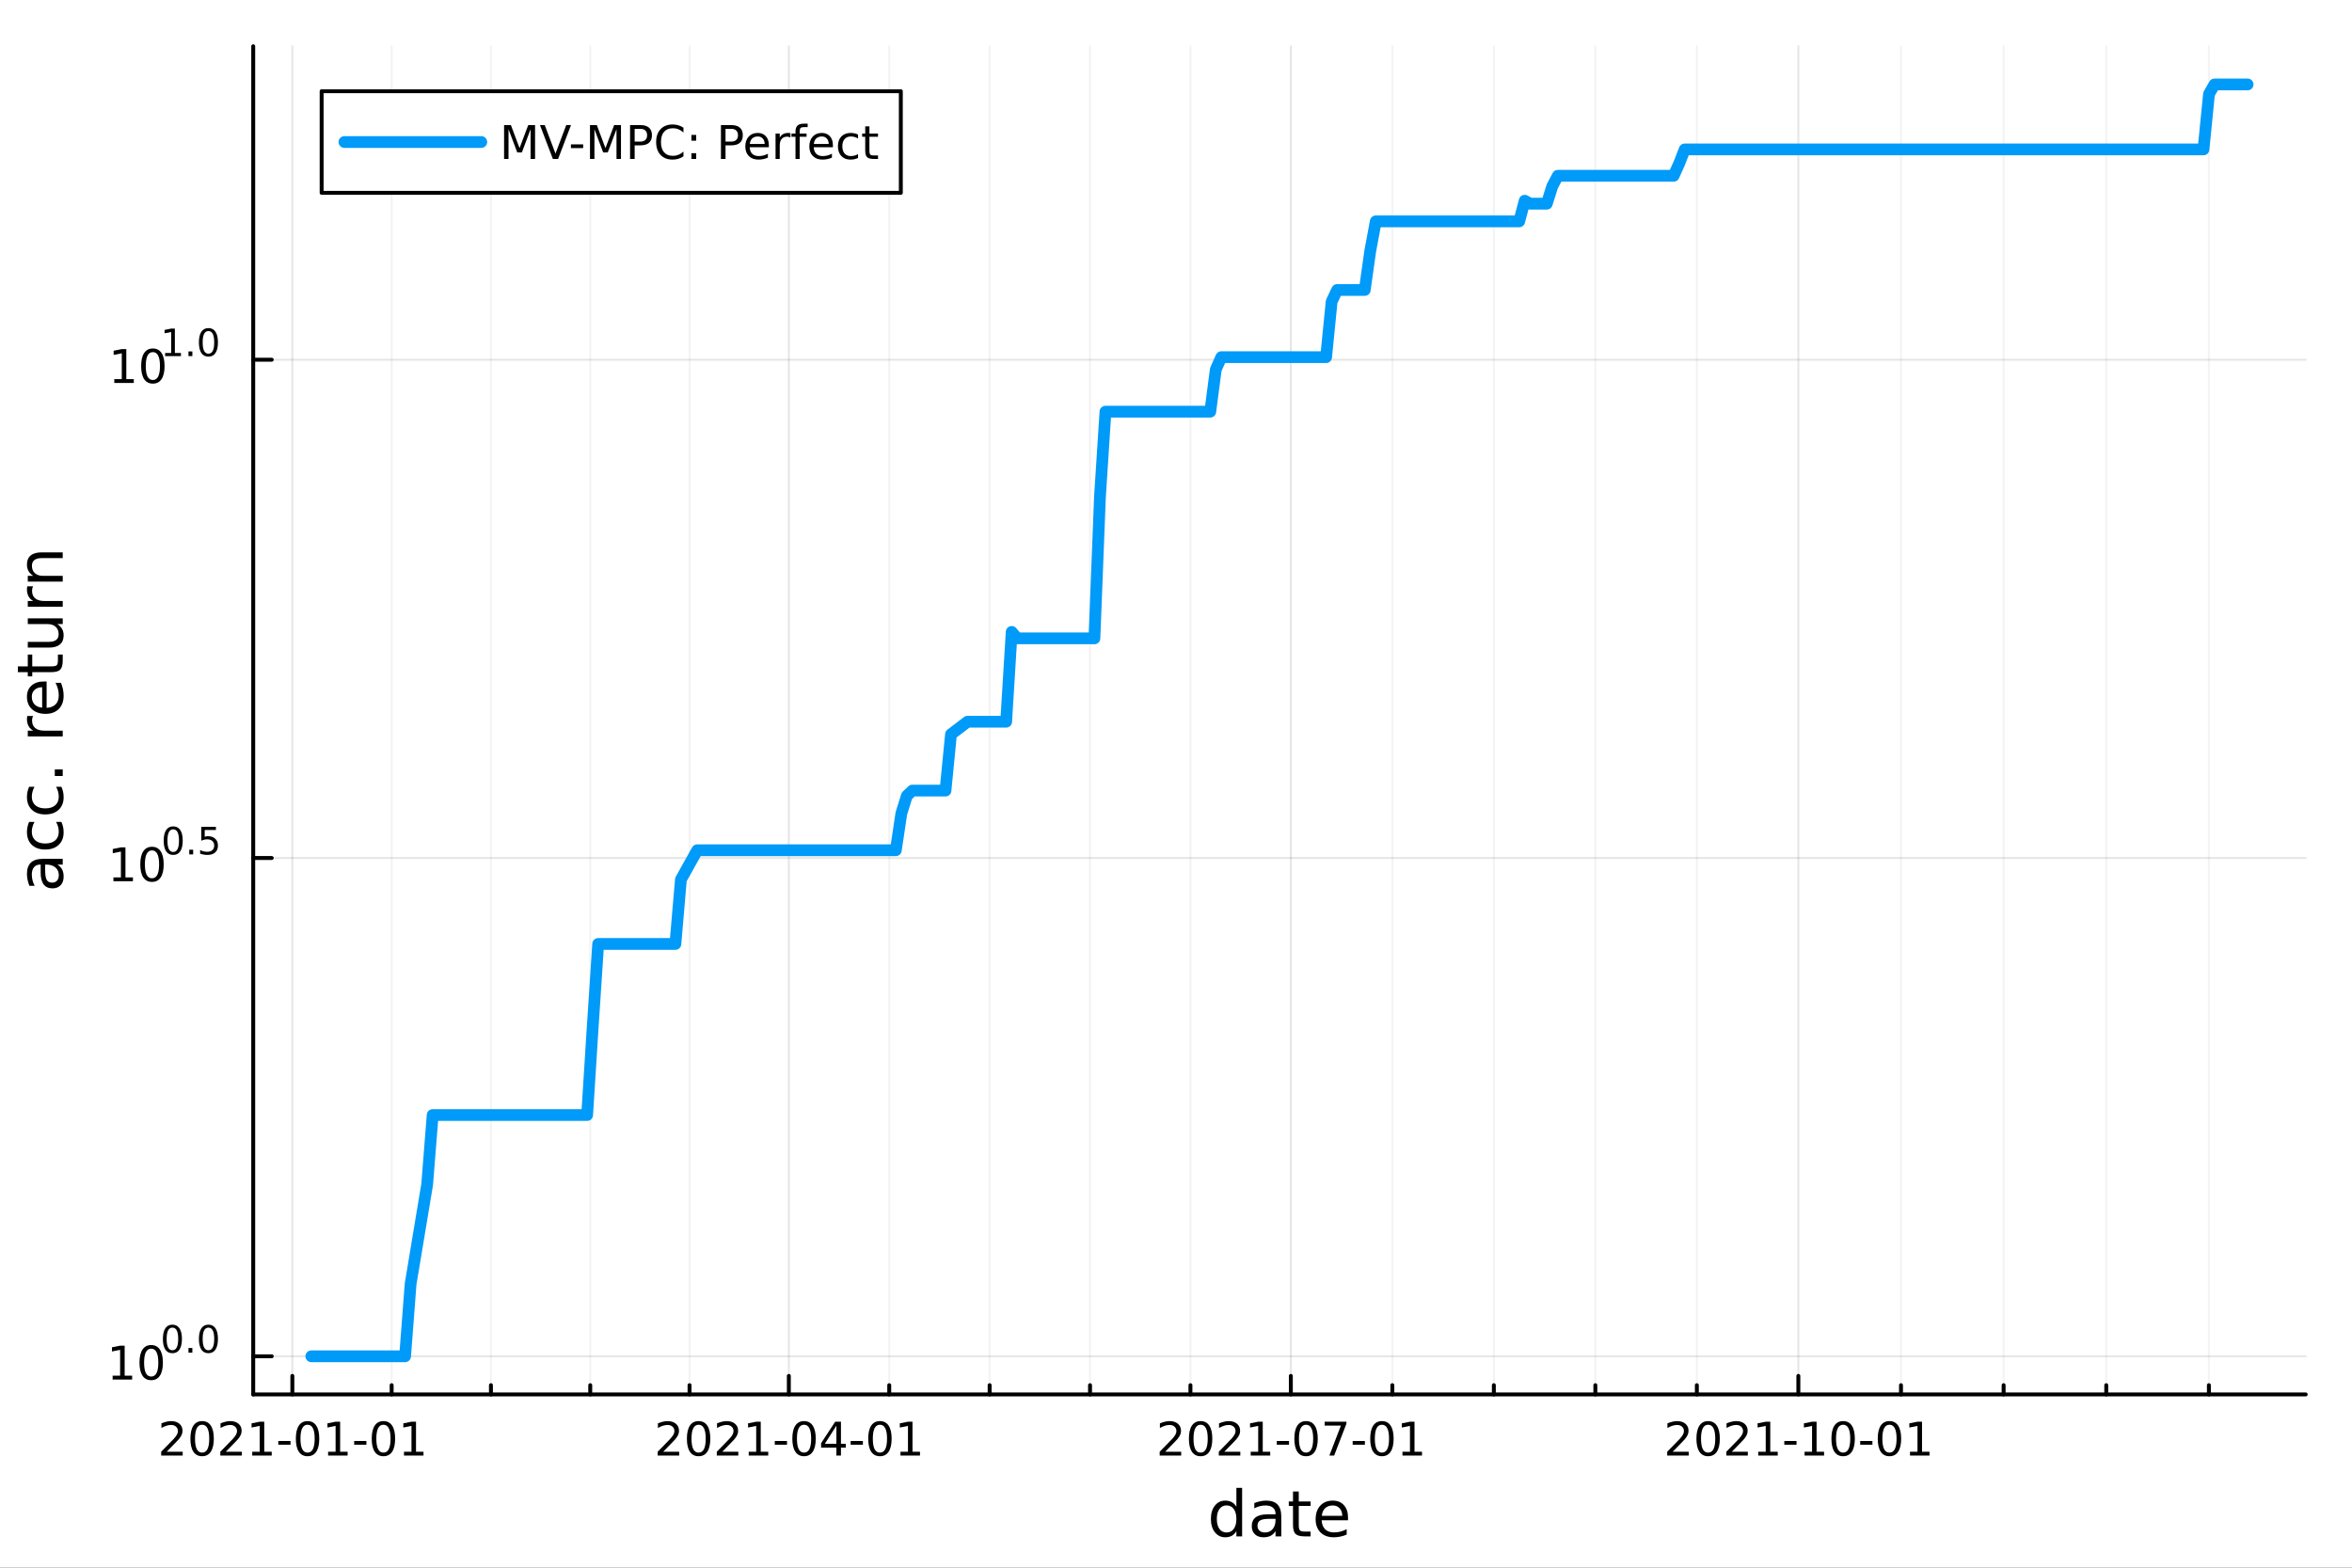 <?xml version="1.0" encoding="utf-8"?>
<svg xmlns="http://www.w3.org/2000/svg" xmlns:xlink="http://www.w3.org/1999/xlink" width="600" height="400" viewBox="0 0 2400 1600">
<rect x="0" y="0" width="2400" height="1600" fill="#333333" stroke="none"/>
<defs>
  <clipPath id="clip410">
    <rect x="0" y="0" width="2400" height="1600"/>
  </clipPath>
</defs>
<path clip-path="url(#clip410)" d="M0 1600 L2400 1600 L2400 0 L0 0  Z" fill="#ffffff" fill-rule="evenodd" fill-opacity="1"/>
<defs>
  <clipPath id="clip411">
    <rect x="480" y="0" width="1681" height="1600"/>
  </clipPath>
</defs>
<path clip-path="url(#clip410)" d="M258.387 1423.18 L2352.76 1423.18 L2352.76 47.244 L258.387 47.244  Z" fill="#ffffff" fill-rule="evenodd" fill-opacity="1"/>
<defs>
  <clipPath id="clip412">
    <rect x="258" y="47" width="2095" height="1377"/>
  </clipPath>
</defs>
<polyline clip-path="url(#clip412)" style="stroke:#000000; stroke-linecap:round; stroke-linejoin:round; stroke-width:2; stroke-opacity:0.1; fill:none" points="298.312,1423.18 298.312,47.244 "/>
<polyline clip-path="url(#clip412)" style="stroke:#000000; stroke-linecap:round; stroke-linejoin:round; stroke-width:2; stroke-opacity:0.1; fill:none" points="804.932,1423.18 804.932,47.244 "/>
<polyline clip-path="url(#clip412)" style="stroke:#000000; stroke-linecap:round; stroke-linejoin:round; stroke-width:2; stroke-opacity:0.1; fill:none" points="1317.18,1423.18 1317.18,47.244 "/>
<polyline clip-path="url(#clip412)" style="stroke:#000000; stroke-linecap:round; stroke-linejoin:round; stroke-width:2; stroke-opacity:0.1; fill:none" points="1835.06,1423.18 1835.06,47.244 "/>
<polyline clip-path="url(#clip412)" style="stroke:#000000; stroke-linecap:round; stroke-linejoin:round; stroke-width:2; stroke-opacity:0.05; fill:none" points="399.636,1423.18 399.636,47.244 "/>
<polyline clip-path="url(#clip412)" style="stroke:#000000; stroke-linecap:round; stroke-linejoin:round; stroke-width:2; stroke-opacity:0.05; fill:none" points="500.96,1423.18 500.96,47.244 "/>
<polyline clip-path="url(#clip412)" style="stroke:#000000; stroke-linecap:round; stroke-linejoin:round; stroke-width:2; stroke-opacity:0.05; fill:none" points="602.284,1423.18 602.284,47.244 "/>
<polyline clip-path="url(#clip412)" style="stroke:#000000; stroke-linecap:round; stroke-linejoin:round; stroke-width:2; stroke-opacity:0.05; fill:none" points="703.608,1423.18 703.608,47.244 "/>
<polyline clip-path="url(#clip412)" style="stroke:#000000; stroke-linecap:round; stroke-linejoin:round; stroke-width:2; stroke-opacity:0.05; fill:none" points="907.382,1423.18 907.382,47.244 "/>
<polyline clip-path="url(#clip412)" style="stroke:#000000; stroke-linecap:round; stroke-linejoin:round; stroke-width:2; stroke-opacity:0.05; fill:none" points="1009.83,1423.18 1009.83,47.244 "/>
<polyline clip-path="url(#clip412)" style="stroke:#000000; stroke-linecap:round; stroke-linejoin:round; stroke-width:2; stroke-opacity:0.05; fill:none" points="1112.28,1423.18 1112.28,47.244 "/>
<polyline clip-path="url(#clip412)" style="stroke:#000000; stroke-linecap:round; stroke-linejoin:round; stroke-width:2; stroke-opacity:0.05; fill:none" points="1214.73,1423.18 1214.73,47.244 "/>
<polyline clip-path="url(#clip412)" style="stroke:#000000; stroke-linecap:round; stroke-linejoin:round; stroke-width:2; stroke-opacity:0.05; fill:none" points="1420.76,1423.18 1420.76,47.244 "/>
<polyline clip-path="url(#clip412)" style="stroke:#000000; stroke-linecap:round; stroke-linejoin:round; stroke-width:2; stroke-opacity:0.05; fill:none" points="1524.33,1423.18 1524.33,47.244 "/>
<polyline clip-path="url(#clip412)" style="stroke:#000000; stroke-linecap:round; stroke-linejoin:round; stroke-width:2; stroke-opacity:0.05; fill:none" points="1627.91,1423.18 1627.91,47.244 "/>
<polyline clip-path="url(#clip412)" style="stroke:#000000; stroke-linecap:round; stroke-linejoin:round; stroke-width:2; stroke-opacity:0.05; fill:none" points="1731.48,1423.18 1731.48,47.244 "/>
<polyline clip-path="url(#clip412)" style="stroke:#000000; stroke-linecap:round; stroke-linejoin:round; stroke-width:2; stroke-opacity:0.05; fill:none" points="1939.79,1423.18 1939.79,47.244 "/>
<polyline clip-path="url(#clip412)" style="stroke:#000000; stroke-linecap:round; stroke-linejoin:round; stroke-width:2; stroke-opacity:0.05; fill:none" points="2044.51,1423.18 2044.51,47.244 "/>
<polyline clip-path="url(#clip412)" style="stroke:#000000; stroke-linecap:round; stroke-linejoin:round; stroke-width:2; stroke-opacity:0.05; fill:none" points="2149.24,1423.18 2149.24,47.244 "/>
<polyline clip-path="url(#clip412)" style="stroke:#000000; stroke-linecap:round; stroke-linejoin:round; stroke-width:2; stroke-opacity:0.05; fill:none" points="2253.97,1423.18 2253.97,47.244 "/>
<polyline clip-path="url(#clip410)" style="stroke:#000000; stroke-linecap:round; stroke-linejoin:round; stroke-width:4; stroke-opacity:1; fill:none" points="258.387,1423.18 2352.76,1423.18 "/>
<polyline clip-path="url(#clip410)" style="stroke:#000000; stroke-linecap:round; stroke-linejoin:round; stroke-width:4; stroke-opacity:1; fill:none" points="298.312,1423.18 298.312,1404.28 "/>
<polyline clip-path="url(#clip410)" style="stroke:#000000; stroke-linecap:round; stroke-linejoin:round; stroke-width:4; stroke-opacity:1; fill:none" points="804.932,1423.18 804.932,1404.28 "/>
<polyline clip-path="url(#clip410)" style="stroke:#000000; stroke-linecap:round; stroke-linejoin:round; stroke-width:4; stroke-opacity:1; fill:none" points="1317.18,1423.18 1317.18,1404.28 "/>
<polyline clip-path="url(#clip410)" style="stroke:#000000; stroke-linecap:round; stroke-linejoin:round; stroke-width:4; stroke-opacity:1; fill:none" points="1835.06,1423.18 1835.06,1404.28 "/>
<polyline clip-path="url(#clip410)" style="stroke:#000000; stroke-linecap:round; stroke-linejoin:round; stroke-width:4; stroke-opacity:1; fill:none" points="399.636,1423.18 399.636,1413.73 "/>
<polyline clip-path="url(#clip410)" style="stroke:#000000; stroke-linecap:round; stroke-linejoin:round; stroke-width:4; stroke-opacity:1; fill:none" points="500.96,1423.18 500.96,1413.73 "/>
<polyline clip-path="url(#clip410)" style="stroke:#000000; stroke-linecap:round; stroke-linejoin:round; stroke-width:4; stroke-opacity:1; fill:none" points="602.284,1423.18 602.284,1413.73 "/>
<polyline clip-path="url(#clip410)" style="stroke:#000000; stroke-linecap:round; stroke-linejoin:round; stroke-width:4; stroke-opacity:1; fill:none" points="703.608,1423.18 703.608,1413.73 "/>
<polyline clip-path="url(#clip410)" style="stroke:#000000; stroke-linecap:round; stroke-linejoin:round; stroke-width:4; stroke-opacity:1; fill:none" points="907.382,1423.18 907.382,1413.73 "/>
<polyline clip-path="url(#clip410)" style="stroke:#000000; stroke-linecap:round; stroke-linejoin:round; stroke-width:4; stroke-opacity:1; fill:none" points="1009.83,1423.18 1009.83,1413.73 "/>
<polyline clip-path="url(#clip410)" style="stroke:#000000; stroke-linecap:round; stroke-linejoin:round; stroke-width:4; stroke-opacity:1; fill:none" points="1112.28,1423.18 1112.28,1413.73 "/>
<polyline clip-path="url(#clip410)" style="stroke:#000000; stroke-linecap:round; stroke-linejoin:round; stroke-width:4; stroke-opacity:1; fill:none" points="1214.73,1423.18 1214.73,1413.73 "/>
<polyline clip-path="url(#clip410)" style="stroke:#000000; stroke-linecap:round; stroke-linejoin:round; stroke-width:4; stroke-opacity:1; fill:none" points="1420.76,1423.18 1420.76,1413.73 "/>
<polyline clip-path="url(#clip410)" style="stroke:#000000; stroke-linecap:round; stroke-linejoin:round; stroke-width:4; stroke-opacity:1; fill:none" points="1524.33,1423.18 1524.33,1413.73 "/>
<polyline clip-path="url(#clip410)" style="stroke:#000000; stroke-linecap:round; stroke-linejoin:round; stroke-width:4; stroke-opacity:1; fill:none" points="1627.91,1423.18 1627.91,1413.73 "/>
<polyline clip-path="url(#clip410)" style="stroke:#000000; stroke-linecap:round; stroke-linejoin:round; stroke-width:4; stroke-opacity:1; fill:none" points="1731.48,1423.18 1731.48,1413.73 "/>
<polyline clip-path="url(#clip410)" style="stroke:#000000; stroke-linecap:round; stroke-linejoin:round; stroke-width:4; stroke-opacity:1; fill:none" points="1939.79,1423.18 1939.79,1413.73 "/>
<polyline clip-path="url(#clip410)" style="stroke:#000000; stroke-linecap:round; stroke-linejoin:round; stroke-width:4; stroke-opacity:1; fill:none" points="2044.51,1423.18 2044.51,1413.73 "/>
<polyline clip-path="url(#clip410)" style="stroke:#000000; stroke-linecap:round; stroke-linejoin:round; stroke-width:4; stroke-opacity:1; fill:none" points="2149.24,1423.18 2149.24,1413.73 "/>
<polyline clip-path="url(#clip410)" style="stroke:#000000; stroke-linecap:round; stroke-linejoin:round; stroke-width:4; stroke-opacity:1; fill:none" points="2253.97,1423.18 2253.97,1413.73 "/>
<path clip-path="url(#clip410)" d="M170.107 1481.64 L186.426 1481.64 L186.426 1485.58 L164.482 1485.58 L164.482 1481.64 Q167.144 1478.89 171.727 1474.26 Q176.333 1469.61 177.514 1468.27 Q179.759 1465.74 180.639 1464.01 Q181.542 1462.25 181.542 1460.56 Q181.542 1457.8 179.597 1456.07 Q177.676 1454.33 174.574 1454.33 Q172.375 1454.33 169.921 1455.09 Q167.491 1455.86 164.713 1457.41 L164.713 1452.69 Q167.537 1451.55 169.991 1450.97 Q172.445 1450.39 174.482 1450.39 Q179.852 1450.39 183.046 1453.08 Q186.241 1455.77 186.241 1460.26 Q186.241 1462.39 185.431 1464.31 Q184.644 1466.2 182.537 1468.8 Q181.958 1469.47 178.857 1472.69 Q175.755 1475.88 170.107 1481.64 Z" fill="#000000" fill-rule="nonzero" fill-opacity="1" /><path clip-path="url(#clip410)" d="M206.241 1454.1 Q202.63 1454.1 200.801 1457.66 Q198.995 1461.2 198.995 1468.33 Q198.995 1475.44 200.801 1479.01 Q202.63 1482.55 206.241 1482.55 Q209.875 1482.55 211.68 1479.01 Q213.509 1475.44 213.509 1468.33 Q213.509 1461.2 211.68 1457.66 Q209.875 1454.1 206.241 1454.1 M206.241 1450.39 Q212.051 1450.39 215.106 1455 Q218.185 1459.58 218.185 1468.33 Q218.185 1477.06 215.106 1481.67 Q212.051 1486.25 206.241 1486.25 Q200.431 1486.25 197.352 1481.67 Q194.296 1477.06 194.296 1468.33 Q194.296 1459.58 197.352 1455 Q200.431 1450.39 206.241 1450.39 Z" fill="#000000" fill-rule="nonzero" fill-opacity="1" /><path clip-path="url(#clip410)" d="M230.43 1481.64 L246.75 1481.64 L246.75 1485.58 L224.805 1485.58 L224.805 1481.64 Q227.467 1478.89 232.051 1474.26 Q236.657 1469.61 237.838 1468.27 Q240.083 1465.74 240.963 1464.01 Q241.866 1462.25 241.866 1460.56 Q241.866 1457.8 239.921 1456.07 Q238 1454.33 234.898 1454.33 Q232.699 1454.33 230.245 1455.09 Q227.815 1455.86 225.037 1457.41 L225.037 1452.69 Q227.861 1451.55 230.315 1450.97 Q232.768 1450.39 234.805 1450.39 Q240.176 1450.39 243.37 1453.08 Q246.565 1455.77 246.565 1460.26 Q246.565 1462.39 245.754 1464.31 Q244.967 1466.2 242.861 1468.8 Q242.282 1469.47 239.18 1472.69 Q236.079 1475.88 230.43 1481.64 Z" fill="#000000" fill-rule="nonzero" fill-opacity="1" /><path clip-path="url(#clip410)" d="M257.375 1481.64 L265.014 1481.64 L265.014 1455.28 L256.703 1456.95 L256.703 1452.69 L264.967 1451.02 L269.643 1451.02 L269.643 1481.64 L277.282 1481.64 L277.282 1485.58 L257.375 1485.58 L257.375 1481.64 Z" fill="#000000" fill-rule="nonzero" fill-opacity="1" /><path clip-path="url(#clip410)" d="M283.972 1470.7 L296.449 1470.7 L296.449 1474.49 L283.972 1474.49 L283.972 1470.7 Z" fill="#000000" fill-rule="nonzero" fill-opacity="1" /><path clip-path="url(#clip410)" d="M313.833 1454.1 Q310.222 1454.1 308.393 1457.66 Q306.587 1461.2 306.587 1468.33 Q306.587 1475.44 308.393 1479.01 Q310.222 1482.55 313.833 1482.55 Q317.467 1482.55 319.273 1479.01 Q321.101 1475.44 321.101 1468.33 Q321.101 1461.2 319.273 1457.66 Q317.467 1454.1 313.833 1454.1 M313.833 1450.39 Q319.643 1450.39 322.698 1455 Q325.777 1459.58 325.777 1468.33 Q325.777 1477.06 322.698 1481.67 Q319.643 1486.25 313.833 1486.25 Q308.023 1486.25 304.944 1481.67 Q301.888 1477.06 301.888 1468.33 Q301.888 1459.58 304.944 1455 Q308.023 1450.39 313.833 1450.39 Z" fill="#000000" fill-rule="nonzero" fill-opacity="1" /><path clip-path="url(#clip410)" d="M334.805 1481.64 L342.444 1481.64 L342.444 1455.28 L334.134 1456.95 L334.134 1452.69 L342.397 1451.02 L347.073 1451.02 L347.073 1481.64 L354.712 1481.64 L354.712 1485.58 L334.805 1485.58 L334.805 1481.64 Z" fill="#000000" fill-rule="nonzero" fill-opacity="1" /><path clip-path="url(#clip410)" d="M361.402 1470.7 L373.879 1470.7 L373.879 1474.49 L361.402 1474.49 L361.402 1470.7 Z" fill="#000000" fill-rule="nonzero" fill-opacity="1" /><path clip-path="url(#clip410)" d="M391.263 1454.1 Q387.652 1454.1 385.823 1457.66 Q384.018 1461.2 384.018 1468.33 Q384.018 1475.44 385.823 1479.01 Q387.652 1482.55 391.263 1482.55 Q394.897 1482.55 396.703 1479.01 Q398.531 1475.44 398.531 1468.33 Q398.531 1461.2 396.703 1457.66 Q394.897 1454.1 391.263 1454.1 M391.263 1450.39 Q397.073 1450.39 400.129 1455 Q403.207 1459.58 403.207 1468.33 Q403.207 1477.06 400.129 1481.67 Q397.073 1486.25 391.263 1486.25 Q385.453 1486.25 382.374 1481.67 Q379.318 1477.06 379.318 1468.33 Q379.318 1459.58 382.374 1455 Q385.453 1450.39 391.263 1450.39 Z" fill="#000000" fill-rule="nonzero" fill-opacity="1" /><path clip-path="url(#clip410)" d="M412.235 1481.64 L419.874 1481.64 L419.874 1455.28 L411.564 1456.95 L411.564 1452.69 L419.828 1451.02 L424.503 1451.02 L424.503 1481.64 L432.142 1481.64 L432.142 1485.58 L412.235 1485.58 L412.235 1481.64 Z" fill="#000000" fill-rule="nonzero" fill-opacity="1" /><path clip-path="url(#clip410)" d="M676.727 1481.64 L693.046 1481.64 L693.046 1485.58 L671.102 1485.58 L671.102 1481.64 Q673.764 1478.89 678.347 1474.26 Q682.954 1469.61 684.134 1468.27 Q686.38 1465.74 687.259 1464.01 Q688.162 1462.25 688.162 1460.56 Q688.162 1457.8 686.218 1456.07 Q684.296 1454.33 681.195 1454.33 Q678.995 1454.33 676.542 1455.09 Q674.111 1455.86 671.333 1457.41 L671.333 1452.69 Q674.158 1451.55 676.611 1450.97 Q679.065 1450.39 681.102 1450.39 Q686.472 1450.39 689.667 1453.08 Q692.861 1455.77 692.861 1460.26 Q692.861 1462.39 692.051 1464.31 Q691.264 1466.2 689.157 1468.8 Q688.579 1469.47 685.477 1472.69 Q682.375 1475.88 676.727 1481.64 Z" fill="#000000" fill-rule="nonzero" fill-opacity="1" /><path clip-path="url(#clip410)" d="M712.861 1454.1 Q709.25 1454.1 707.421 1457.66 Q705.616 1461.2 705.616 1468.33 Q705.616 1475.44 707.421 1479.01 Q709.25 1482.55 712.861 1482.55 Q716.495 1482.55 718.301 1479.01 Q720.13 1475.44 720.13 1468.33 Q720.13 1461.2 718.301 1457.66 Q716.495 1454.1 712.861 1454.1 M712.861 1450.39 Q718.671 1450.39 721.727 1455 Q724.805 1459.58 724.805 1468.33 Q724.805 1477.06 721.727 1481.67 Q718.671 1486.25 712.861 1486.25 Q707.051 1486.25 703.972 1481.67 Q700.917 1477.06 700.917 1468.33 Q700.917 1459.58 703.972 1455 Q707.051 1450.39 712.861 1450.39 Z" fill="#000000" fill-rule="nonzero" fill-opacity="1" /><path clip-path="url(#clip410)" d="M737.051 1481.64 L753.37 1481.64 L753.37 1485.58 L731.426 1485.58 L731.426 1481.64 Q734.088 1478.89 738.671 1474.26 Q743.278 1469.61 744.458 1468.27 Q746.703 1465.74 747.583 1464.01 Q748.486 1462.25 748.486 1460.56 Q748.486 1457.8 746.541 1456.07 Q744.62 1454.33 741.518 1454.33 Q739.319 1454.33 736.866 1455.09 Q734.435 1455.86 731.657 1457.41 L731.657 1452.69 Q734.481 1451.55 736.935 1450.97 Q739.389 1450.39 741.426 1450.39 Q746.796 1450.39 749.99 1453.08 Q753.185 1455.77 753.185 1460.26 Q753.185 1462.39 752.375 1464.31 Q751.588 1466.2 749.481 1468.8 Q748.903 1469.47 745.801 1472.69 Q742.699 1475.88 737.051 1481.64 Z" fill="#000000" fill-rule="nonzero" fill-opacity="1" /><path clip-path="url(#clip410)" d="M763.995 1481.64 L771.634 1481.64 L771.634 1455.28 L763.324 1456.95 L763.324 1452.69 L771.588 1451.02 L776.263 1451.02 L776.263 1481.64 L783.902 1481.64 L783.902 1485.58 L763.995 1485.58 L763.995 1481.64 Z" fill="#000000" fill-rule="nonzero" fill-opacity="1" /><path clip-path="url(#clip410)" d="M790.592 1470.7 L803.069 1470.7 L803.069 1474.49 L790.592 1474.49 L790.592 1470.7 Z" fill="#000000" fill-rule="nonzero" fill-opacity="1" /><path clip-path="url(#clip410)" d="M820.453 1454.1 Q816.842 1454.1 815.013 1457.66 Q813.208 1461.2 813.208 1468.33 Q813.208 1475.44 815.013 1479.01 Q816.842 1482.55 820.453 1482.55 Q824.087 1482.55 825.893 1479.01 Q827.722 1475.44 827.722 1468.33 Q827.722 1461.2 825.893 1457.66 Q824.087 1454.1 820.453 1454.1 M820.453 1450.39 Q826.263 1450.39 829.319 1455 Q832.397 1459.58 832.397 1468.33 Q832.397 1477.06 829.319 1481.67 Q826.263 1486.25 820.453 1486.25 Q814.643 1486.25 811.564 1481.67 Q808.509 1477.06 808.509 1468.33 Q808.509 1459.58 811.564 1455 Q814.643 1450.39 820.453 1450.39 Z" fill="#000000" fill-rule="nonzero" fill-opacity="1" /><path clip-path="url(#clip410)" d="M853.462 1455.09 L841.657 1473.54 L853.462 1473.54 L853.462 1455.09 M852.235 1451.02 L858.115 1451.02 L858.115 1473.54 L863.045 1473.54 L863.045 1477.43 L858.115 1477.43 L858.115 1485.58 L853.462 1485.58 L853.462 1477.43 L837.86 1477.43 L837.86 1472.92 L852.235 1451.02 Z" fill="#000000" fill-rule="nonzero" fill-opacity="1" /><path clip-path="url(#clip410)" d="M868.022 1470.7 L880.499 1470.7 L880.499 1474.49 L868.022 1474.49 L868.022 1470.7 Z" fill="#000000" fill-rule="nonzero" fill-opacity="1" /><path clip-path="url(#clip410)" d="M897.883 1454.1 Q894.272 1454.1 892.443 1457.66 Q890.638 1461.2 890.638 1468.33 Q890.638 1475.44 892.443 1479.01 Q894.272 1482.55 897.883 1482.55 Q901.517 1482.55 903.323 1479.01 Q905.152 1475.44 905.152 1468.33 Q905.152 1461.2 903.323 1457.66 Q901.517 1454.1 897.883 1454.1 M897.883 1450.39 Q903.693 1450.39 906.749 1455 Q909.828 1459.58 909.828 1468.33 Q909.828 1477.06 906.749 1481.67 Q903.693 1486.25 897.883 1486.25 Q892.073 1486.25 888.994 1481.67 Q885.939 1477.06 885.939 1468.33 Q885.939 1459.58 888.994 1455 Q892.073 1450.39 897.883 1450.39 Z" fill="#000000" fill-rule="nonzero" fill-opacity="1" /><path clip-path="url(#clip410)" d="M918.855 1481.64 L926.494 1481.64 L926.494 1455.28 L918.184 1456.95 L918.184 1452.69 L926.448 1451.02 L931.124 1451.02 L931.124 1481.64 L938.763 1481.64 L938.763 1485.58 L918.855 1485.58 L918.855 1481.64 Z" fill="#000000" fill-rule="nonzero" fill-opacity="1" /><path clip-path="url(#clip410)" d="M1188.98 1481.64 L1205.3 1481.64 L1205.3 1485.58 L1183.35 1485.58 L1183.35 1481.64 Q1186.01 1478.89 1190.6 1474.26 Q1195.2 1469.61 1196.38 1468.27 Q1198.63 1465.74 1199.51 1464.01 Q1200.41 1462.25 1200.41 1460.56 Q1200.41 1457.8 1198.47 1456.07 Q1196.55 1454.33 1193.44 1454.33 Q1191.24 1454.33 1188.79 1455.09 Q1186.36 1455.86 1183.58 1457.41 L1183.58 1452.69 Q1186.41 1451.55 1188.86 1450.97 Q1191.31 1450.39 1193.35 1450.39 Q1198.72 1450.39 1201.92 1453.08 Q1205.11 1455.77 1205.11 1460.26 Q1205.11 1462.39 1204.3 1464.31 Q1203.51 1466.2 1201.41 1468.8 Q1200.83 1469.47 1197.73 1472.69 Q1194.62 1475.88 1188.98 1481.64 Z" fill="#000000" fill-rule="nonzero" fill-opacity="1" /><path clip-path="url(#clip410)" d="M1225.11 1454.1 Q1221.5 1454.1 1219.67 1457.66 Q1217.87 1461.2 1217.87 1468.33 Q1217.87 1475.44 1219.67 1479.01 Q1221.5 1482.55 1225.11 1482.55 Q1228.74 1482.55 1230.55 1479.01 Q1232.38 1475.44 1232.38 1468.33 Q1232.38 1461.2 1230.55 1457.66 Q1228.74 1454.1 1225.11 1454.1 M1225.11 1450.39 Q1230.92 1450.39 1233.98 1455 Q1237.05 1459.58 1237.05 1468.33 Q1237.05 1477.06 1233.98 1481.67 Q1230.92 1486.25 1225.11 1486.25 Q1219.3 1486.25 1216.22 1481.67 Q1213.17 1477.06 1213.17 1468.33 Q1213.17 1459.58 1216.22 1455 Q1219.3 1450.39 1225.11 1450.39 Z" fill="#000000" fill-rule="nonzero" fill-opacity="1" /><path clip-path="url(#clip410)" d="M1249.3 1481.64 L1265.62 1481.64 L1265.62 1485.58 L1243.68 1485.58 L1243.68 1481.64 Q1246.34 1478.89 1250.92 1474.26 Q1255.53 1469.61 1256.71 1468.27 Q1258.95 1465.74 1259.83 1464.01 Q1260.74 1462.25 1260.74 1460.56 Q1260.74 1457.8 1258.79 1456.07 Q1256.87 1454.33 1253.77 1454.33 Q1251.57 1454.33 1249.11 1455.09 Q1246.68 1455.86 1243.91 1457.41 L1243.91 1452.69 Q1246.73 1451.55 1249.18 1450.97 Q1251.64 1450.39 1253.68 1450.39 Q1259.05 1450.39 1262.24 1453.08 Q1265.43 1455.77 1265.43 1460.26 Q1265.43 1462.39 1264.62 1464.31 Q1263.84 1466.2 1261.73 1468.8 Q1261.15 1469.47 1258.05 1472.69 Q1254.95 1475.88 1249.3 1481.64 Z" fill="#000000" fill-rule="nonzero" fill-opacity="1" /><path clip-path="url(#clip410)" d="M1276.24 1481.64 L1283.88 1481.64 L1283.88 1455.28 L1275.57 1456.95 L1275.57 1452.69 L1283.84 1451.02 L1288.51 1451.02 L1288.51 1481.64 L1296.15 1481.64 L1296.15 1485.58 L1276.24 1485.58 L1276.24 1481.64 Z" fill="#000000" fill-rule="nonzero" fill-opacity="1" /><path clip-path="url(#clip410)" d="M1302.84 1470.7 L1315.32 1470.7 L1315.32 1474.49 L1302.84 1474.49 L1302.84 1470.7 Z" fill="#000000" fill-rule="nonzero" fill-opacity="1" /><path clip-path="url(#clip410)" d="M1332.7 1454.1 Q1329.09 1454.1 1327.26 1457.66 Q1325.46 1461.2 1325.46 1468.33 Q1325.46 1475.44 1327.26 1479.01 Q1329.09 1482.55 1332.7 1482.55 Q1336.34 1482.55 1338.14 1479.01 Q1339.97 1475.44 1339.97 1468.33 Q1339.97 1461.2 1338.14 1457.66 Q1336.34 1454.1 1332.7 1454.1 M1332.7 1450.39 Q1338.51 1450.39 1341.57 1455 Q1344.65 1459.58 1344.65 1468.33 Q1344.65 1477.06 1341.57 1481.67 Q1338.51 1486.25 1332.7 1486.25 Q1326.89 1486.25 1323.81 1481.67 Q1320.76 1477.06 1320.76 1468.33 Q1320.76 1459.58 1323.81 1455 Q1326.89 1450.39 1332.7 1450.39 Z" fill="#000000" fill-rule="nonzero" fill-opacity="1" /><path clip-path="url(#clip410)" d="M1351.68 1451.02 L1373.91 1451.02 L1373.91 1453.01 L1361.36 1485.58 L1356.48 1485.58 L1368.28 1454.96 L1351.68 1454.96 L1351.68 1451.02 Z" fill="#000000" fill-rule="nonzero" fill-opacity="1" /><path clip-path="url(#clip410)" d="M1380.27 1470.7 L1392.75 1470.7 L1392.75 1474.49 L1380.27 1474.49 L1380.27 1470.7 Z" fill="#000000" fill-rule="nonzero" fill-opacity="1" /><path clip-path="url(#clip410)" d="M1410.13 1454.1 Q1406.52 1454.1 1404.69 1457.66 Q1402.89 1461.2 1402.89 1468.33 Q1402.89 1475.44 1404.69 1479.01 Q1406.52 1482.55 1410.13 1482.55 Q1413.77 1482.55 1415.57 1479.01 Q1417.4 1475.44 1417.4 1468.33 Q1417.4 1461.2 1415.57 1457.66 Q1413.77 1454.1 1410.13 1454.1 M1410.13 1450.39 Q1415.94 1450.39 1419 1455 Q1422.08 1459.58 1422.08 1468.33 Q1422.08 1477.06 1419 1481.67 Q1415.94 1486.25 1410.13 1486.25 Q1404.32 1486.25 1401.24 1481.67 Q1398.19 1477.06 1398.19 1468.33 Q1398.19 1459.58 1401.24 1455 Q1404.32 1450.39 1410.13 1450.39 Z" fill="#000000" fill-rule="nonzero" fill-opacity="1" /><path clip-path="url(#clip410)" d="M1431.1 1481.64 L1438.74 1481.64 L1438.74 1455.28 L1430.43 1456.95 L1430.43 1452.69 L1438.7 1451.02 L1443.37 1451.02 L1443.37 1481.64 L1451.01 1481.64 L1451.01 1485.58 L1431.1 1485.58 L1431.1 1481.64 Z" fill="#000000" fill-rule="nonzero" fill-opacity="1" /><path clip-path="url(#clip410)" d="M1706.85 1481.64 L1723.17 1481.64 L1723.17 1485.58 L1701.23 1485.58 L1701.23 1481.64 Q1703.89 1478.89 1708.48 1474.26 Q1713.08 1469.61 1714.26 1468.27 Q1716.51 1465.74 1717.39 1464.01 Q1718.29 1462.25 1718.29 1460.56 Q1718.29 1457.8 1716.35 1456.07 Q1714.42 1454.33 1711.32 1454.33 Q1709.12 1454.33 1706.67 1455.09 Q1704.24 1455.86 1701.46 1457.41 L1701.46 1452.69 Q1704.29 1451.55 1706.74 1450.97 Q1709.19 1450.39 1711.23 1450.39 Q1716.6 1450.39 1719.79 1453.08 Q1722.99 1455.77 1722.99 1460.26 Q1722.99 1462.39 1722.18 1464.31 Q1721.39 1466.2 1719.29 1468.8 Q1718.71 1469.47 1715.6 1472.69 Q1712.5 1475.88 1706.85 1481.64 Z" fill="#000000" fill-rule="nonzero" fill-opacity="1" /><path clip-path="url(#clip410)" d="M1742.99 1454.1 Q1739.38 1454.1 1737.55 1457.66 Q1735.74 1461.2 1735.74 1468.33 Q1735.74 1475.44 1737.55 1479.01 Q1739.38 1482.55 1742.99 1482.55 Q1746.62 1482.55 1748.43 1479.01 Q1750.26 1475.44 1750.26 1468.33 Q1750.26 1461.2 1748.43 1457.66 Q1746.62 1454.1 1742.99 1454.1 M1742.99 1450.39 Q1748.8 1450.39 1751.85 1455 Q1754.93 1459.58 1754.93 1468.33 Q1754.93 1477.06 1751.85 1481.67 Q1748.8 1486.25 1742.99 1486.25 Q1737.18 1486.25 1734.1 1481.67 Q1731.04 1477.06 1731.04 1468.33 Q1731.04 1459.58 1734.1 1455 Q1737.18 1450.39 1742.99 1450.39 Z" fill="#000000" fill-rule="nonzero" fill-opacity="1" /><path clip-path="url(#clip410)" d="M1767.18 1481.64 L1783.5 1481.64 L1783.5 1485.58 L1761.55 1485.58 L1761.55 1481.64 Q1764.22 1478.89 1768.8 1474.26 Q1773.41 1469.61 1774.59 1468.27 Q1776.83 1465.74 1777.71 1464.01 Q1778.61 1462.25 1778.61 1460.56 Q1778.61 1457.8 1776.67 1456.07 Q1774.75 1454.33 1771.65 1454.33 Q1769.45 1454.33 1766.99 1455.09 Q1764.56 1455.86 1761.79 1457.41 L1761.79 1452.69 Q1764.61 1451.55 1767.06 1450.97 Q1769.52 1450.39 1771.55 1450.39 Q1776.92 1450.39 1780.12 1453.08 Q1783.31 1455.77 1783.31 1460.26 Q1783.31 1462.39 1782.5 1464.31 Q1781.72 1466.2 1779.61 1468.8 Q1779.03 1469.47 1775.93 1472.69 Q1772.83 1475.88 1767.18 1481.64 Z" fill="#000000" fill-rule="nonzero" fill-opacity="1" /><path clip-path="url(#clip410)" d="M1794.12 1481.64 L1801.76 1481.64 L1801.76 1455.28 L1793.45 1456.95 L1793.45 1452.69 L1801.72 1451.02 L1806.39 1451.02 L1806.39 1481.64 L1814.03 1481.64 L1814.03 1485.58 L1794.12 1485.58 L1794.12 1481.64 Z" fill="#000000" fill-rule="nonzero" fill-opacity="1" /><path clip-path="url(#clip410)" d="M1820.72 1470.7 L1833.2 1470.7 L1833.2 1474.49 L1820.72 1474.49 L1820.72 1470.7 Z" fill="#000000" fill-rule="nonzero" fill-opacity="1" /><path clip-path="url(#clip410)" d="M1841.39 1481.64 L1849.03 1481.64 L1849.03 1455.28 L1840.72 1456.95 L1840.72 1452.69 L1848.98 1451.02 L1853.66 1451.02 L1853.66 1481.64 L1861.3 1481.64 L1861.3 1485.58 L1841.39 1485.58 L1841.39 1481.64 Z" fill="#000000" fill-rule="nonzero" fill-opacity="1" /><path clip-path="url(#clip410)" d="M1880.74 1454.1 Q1877.13 1454.1 1875.3 1457.66 Q1873.5 1461.2 1873.5 1468.33 Q1873.5 1475.44 1875.3 1479.01 Q1877.13 1482.55 1880.74 1482.55 Q1884.38 1482.55 1886.18 1479.01 Q1888.01 1475.44 1888.01 1468.33 Q1888.01 1461.2 1886.18 1457.66 Q1884.38 1454.1 1880.74 1454.1 M1880.74 1450.39 Q1886.55 1450.39 1889.61 1455 Q1892.69 1459.58 1892.69 1468.33 Q1892.69 1477.06 1889.61 1481.67 Q1886.55 1486.25 1880.74 1486.25 Q1874.93 1486.25 1871.85 1481.67 Q1868.8 1477.06 1868.8 1468.33 Q1868.8 1459.58 1871.85 1455 Q1874.93 1450.39 1880.74 1450.39 Z" fill="#000000" fill-rule="nonzero" fill-opacity="1" /><path clip-path="url(#clip410)" d="M1898.15 1470.7 L1910.63 1470.7 L1910.63 1474.49 L1898.15 1474.49 L1898.15 1470.7 Z" fill="#000000" fill-rule="nonzero" fill-opacity="1" /><path clip-path="url(#clip410)" d="M1928.01 1454.1 Q1924.4 1454.1 1922.57 1457.66 Q1920.77 1461.2 1920.77 1468.33 Q1920.77 1475.44 1922.57 1479.01 Q1924.4 1482.55 1928.01 1482.55 Q1931.65 1482.55 1933.45 1479.01 Q1935.28 1475.44 1935.28 1468.33 Q1935.28 1461.2 1933.45 1457.66 Q1931.65 1454.1 1928.01 1454.1 M1928.01 1450.39 Q1933.82 1450.39 1936.88 1455 Q1939.96 1459.58 1939.96 1468.33 Q1939.96 1477.06 1936.88 1481.67 Q1933.82 1486.25 1928.01 1486.25 Q1922.2 1486.25 1919.12 1481.67 Q1916.07 1477.06 1916.07 1468.33 Q1916.07 1459.58 1919.12 1455 Q1922.2 1450.39 1928.01 1450.39 Z" fill="#000000" fill-rule="nonzero" fill-opacity="1" /><path clip-path="url(#clip410)" d="M1948.98 1481.64 L1956.62 1481.64 L1956.62 1455.28 L1948.31 1456.95 L1948.31 1452.69 L1956.58 1451.02 L1961.25 1451.02 L1961.25 1481.64 L1968.89 1481.64 L1968.89 1485.58 L1948.98 1485.58 L1948.98 1481.64 Z" fill="#000000" fill-rule="nonzero" fill-opacity="1" /><path clip-path="url(#clip410)" d="M1261.62 1537.81 L1261.62 1518.52 L1267.47 1518.52 L1267.47 1568.04 L1261.62 1568.04 L1261.62 1562.7 Q1259.77 1565.88 1256.94 1567.44 Q1254.14 1568.97 1250.19 1568.97 Q1243.73 1568.97 1239.65 1563.81 Q1235.61 1558.65 1235.61 1550.25 Q1235.61 1541.85 1239.65 1536.69 Q1243.73 1531.54 1250.19 1531.54 Q1254.14 1531.54 1256.94 1533.1 Q1259.77 1534.62 1261.62 1537.81 M1241.66 1550.25 Q1241.66 1556.71 1244.3 1560.4 Q1246.98 1564.07 1251.62 1564.07 Q1256.27 1564.07 1258.94 1560.4 Q1261.62 1556.71 1261.62 1550.25 Q1261.62 1543.79 1258.94 1540.13 Q1256.27 1536.44 1251.62 1536.44 Q1246.98 1536.44 1244.3 1540.13 Q1241.66 1543.79 1241.66 1550.25 Z" fill="#000000" fill-rule="nonzero" fill-opacity="1" /><path clip-path="url(#clip410)" d="M1295.74 1550.12 Q1288.64 1550.12 1285.9 1551.75 Q1283.16 1553.37 1283.16 1557.29 Q1283.16 1560.4 1285.2 1562.25 Q1287.27 1564.07 1290.8 1564.07 Q1295.67 1564.07 1298.6 1560.63 Q1301.56 1557.16 1301.56 1551.43 L1301.56 1550.12 L1295.74 1550.12 M1307.42 1547.71 L1307.42 1568.04 L1301.56 1568.04 L1301.56 1562.63 Q1299.56 1565.88 1296.56 1567.44 Q1293.57 1568.97 1289.24 1568.97 Q1283.77 1568.97 1280.52 1565.91 Q1277.31 1562.82 1277.31 1557.67 Q1277.31 1551.65 1281.32 1548.6 Q1285.36 1545.54 1293.35 1545.54 L1301.56 1545.54 L1301.56 1544.97 Q1301.56 1540.93 1298.89 1538.73 Q1296.25 1536.5 1291.44 1536.5 Q1288.38 1536.5 1285.49 1537.23 Q1282.59 1537.97 1279.92 1539.43 L1279.92 1534.02 Q1283.13 1532.78 1286.16 1532.17 Q1289.18 1531.54 1292.04 1531.54 Q1299.78 1531.54 1303.6 1535.55 Q1307.42 1539.56 1307.42 1547.71 Z" fill="#000000" fill-rule="nonzero" fill-opacity="1" /><path clip-path="url(#clip410)" d="M1325.27 1522.27 L1325.27 1532.4 L1337.34 1532.4 L1337.34 1536.95 L1325.27 1536.95 L1325.27 1556.3 Q1325.27 1560.66 1326.45 1561.9 Q1327.66 1563.14 1331.32 1563.14 L1337.34 1563.14 L1337.34 1568.04 L1331.32 1568.04 Q1324.54 1568.04 1321.96 1565.53 Q1319.39 1562.98 1319.39 1556.3 L1319.39 1536.95 L1315.09 1536.95 L1315.09 1532.4 L1319.39 1532.4 L1319.39 1522.27 L1325.27 1522.27 Z" fill="#000000" fill-rule="nonzero" fill-opacity="1" /><path clip-path="url(#clip410)" d="M1375.53 1548.76 L1375.53 1551.62 L1348.6 1551.62 Q1348.99 1557.67 1352.23 1560.85 Q1355.51 1564 1361.34 1564 Q1364.71 1564 1367.86 1563.17 Q1371.04 1562.35 1374.16 1560.69 L1374.16 1566.23 Q1371.01 1567.57 1367.7 1568.27 Q1364.39 1568.97 1360.99 1568.97 Q1352.46 1568.97 1347.46 1564 Q1342.49 1559.04 1342.49 1550.57 Q1342.49 1541.82 1347.2 1536.69 Q1351.95 1531.54 1359.97 1531.54 Q1367.16 1531.54 1371.33 1536.18 Q1375.53 1540.8 1375.53 1548.76 M1369.67 1547.04 Q1369.61 1542.23 1366.97 1539.37 Q1364.36 1536.5 1360.03 1536.5 Q1355.13 1536.5 1352.17 1539.27 Q1349.24 1542.04 1348.79 1547.07 L1369.67 1547.04 Z" fill="#000000" fill-rule="nonzero" fill-opacity="1" /><polyline clip-path="url(#clip412)" style="stroke:#000000; stroke-linecap:round; stroke-linejoin:round; stroke-width:2; stroke-opacity:0.1; fill:none" points="258.387,1384.24 2352.76,1384.24 "/>
<polyline clip-path="url(#clip412)" style="stroke:#000000; stroke-linecap:round; stroke-linejoin:round; stroke-width:2; stroke-opacity:0.1; fill:none" points="258.387,875.684 2352.76,875.684 "/>
<polyline clip-path="url(#clip412)" style="stroke:#000000; stroke-linecap:round; stroke-linejoin:round; stroke-width:2; stroke-opacity:0.1; fill:none" points="258.387,367.13 2352.76,367.13 "/>
<polyline clip-path="url(#clip410)" style="stroke:#000000; stroke-linecap:round; stroke-linejoin:round; stroke-width:4; stroke-opacity:1; fill:none" points="258.387,1423.18 258.387,47.244 "/>
<polyline clip-path="url(#clip410)" style="stroke:#000000; stroke-linecap:round; stroke-linejoin:round; stroke-width:4; stroke-opacity:1; fill:none" points="258.387,1384.24 277.285,1384.24 "/>
<polyline clip-path="url(#clip410)" style="stroke:#000000; stroke-linecap:round; stroke-linejoin:round; stroke-width:4; stroke-opacity:1; fill:none" points="258.387,875.684 277.285,875.684 "/>
<polyline clip-path="url(#clip410)" style="stroke:#000000; stroke-linecap:round; stroke-linejoin:round; stroke-width:4; stroke-opacity:1; fill:none" points="258.387,367.13 277.285,367.13 "/>
<path clip-path="url(#clip410)" d="M114.931 1404.03 L122.57 1404.03 L122.57 1377.67 L114.26 1379.33 L114.26 1375.07 L122.524 1373.41 L127.2 1373.41 L127.2 1404.03 L134.839 1404.03 L134.839 1407.97 L114.931 1407.97 L114.931 1404.03 Z" fill="#000000" fill-rule="nonzero" fill-opacity="1" /><path clip-path="url(#clip410)" d="M154.283 1376.48 Q150.672 1376.48 148.843 1380.05 Q147.038 1383.59 147.038 1390.72 Q147.038 1397.83 148.843 1401.39 Q150.672 1404.93 154.283 1404.93 Q157.917 1404.93 159.723 1401.39 Q161.552 1397.83 161.552 1390.72 Q161.552 1383.59 159.723 1380.05 Q157.917 1376.48 154.283 1376.48 M154.283 1372.78 Q160.093 1372.78 163.149 1377.39 Q166.227 1381.97 166.227 1390.72 Q166.227 1399.45 163.149 1404.05 Q160.093 1408.64 154.283 1408.64 Q148.473 1408.64 145.394 1404.05 Q142.339 1399.45 142.339 1390.72 Q142.339 1381.97 145.394 1377.39 Q148.473 1372.78 154.283 1372.78 Z" fill="#000000" fill-rule="nonzero" fill-opacity="1" /><path clip-path="url(#clip410)" d="M175.932 1354.98 Q172.998 1354.98 171.512 1357.87 Q170.045 1360.75 170.045 1366.54 Q170.045 1372.32 171.512 1375.21 Q172.998 1378.09 175.932 1378.09 Q178.885 1378.09 180.352 1375.21 Q181.838 1372.32 181.838 1366.54 Q181.838 1360.75 180.352 1357.87 Q178.885 1354.98 175.932 1354.98 M175.932 1351.97 Q180.653 1351.97 183.136 1355.71 Q185.637 1359.43 185.637 1366.54 Q185.637 1373.63 183.136 1377.38 Q180.653 1381.1 175.932 1381.1 Q171.212 1381.1 168.71 1377.38 Q166.227 1373.63 166.227 1366.54 Q166.227 1359.43 168.71 1355.71 Q171.212 1351.97 175.932 1351.97 Z" fill="#000000" fill-rule="nonzero" fill-opacity="1" /><path clip-path="url(#clip410)" d="M192.314 1375.78 L196.282 1375.78 L196.282 1380.56 L192.314 1380.56 L192.314 1375.78 Z" fill="#000000" fill-rule="nonzero" fill-opacity="1" /><path clip-path="url(#clip410)" d="M212.683 1354.98 Q209.749 1354.98 208.263 1357.87 Q206.796 1360.75 206.796 1366.54 Q206.796 1372.32 208.263 1375.21 Q209.749 1378.09 212.683 1378.09 Q215.635 1378.09 217.102 1375.21 Q218.588 1372.32 218.588 1366.54 Q218.588 1360.75 217.102 1357.87 Q215.635 1354.98 212.683 1354.98 M212.683 1351.97 Q217.403 1351.97 219.886 1355.71 Q222.387 1359.43 222.387 1366.54 Q222.387 1373.63 219.886 1377.38 Q217.403 1381.1 212.683 1381.1 Q207.962 1381.1 205.46 1377.38 Q202.978 1373.63 202.978 1366.54 Q202.978 1359.43 205.46 1355.71 Q207.962 1351.97 212.683 1351.97 Z" fill="#000000" fill-rule="nonzero" fill-opacity="1" /><path clip-path="url(#clip410)" d="M115.74 895.477 L123.379 895.477 L123.379 869.111 L115.069 870.778 L115.069 866.518 L123.333 864.852 L128.009 864.852 L128.009 895.477 L135.647 895.477 L135.647 899.412 L115.74 899.412 L115.74 895.477 Z" fill="#000000" fill-rule="nonzero" fill-opacity="1" /><path clip-path="url(#clip410)" d="M155.092 867.931 Q151.481 867.931 149.652 871.495 Q147.846 875.037 147.846 882.167 Q147.846 889.273 149.652 892.838 Q151.481 896.379 155.092 896.379 Q158.726 896.379 160.532 892.838 Q162.36 889.273 162.36 882.167 Q162.36 875.037 160.532 871.495 Q158.726 867.931 155.092 867.931 M155.092 864.227 Q160.902 864.227 163.958 868.833 Q167.036 873.417 167.036 882.167 Q167.036 890.893 163.958 895.5 Q160.902 900.083 155.092 900.083 Q149.282 900.083 146.203 895.5 Q143.147 890.893 143.147 882.167 Q143.147 873.417 146.203 868.833 Q149.282 864.227 155.092 864.227 Z" fill="#000000" fill-rule="nonzero" fill-opacity="1" /><path clip-path="url(#clip410)" d="M176.741 846.423 Q173.807 846.423 172.321 849.319 Q170.854 852.197 170.854 857.99 Q170.854 863.764 172.321 866.66 Q173.807 869.538 176.741 869.538 Q179.694 869.538 181.161 866.66 Q182.647 863.764 182.647 857.99 Q182.647 852.197 181.161 849.319 Q179.694 846.423 176.741 846.423 M176.741 843.414 Q181.462 843.414 183.944 847.156 Q186.446 850.88 186.446 857.99 Q186.446 865.08 183.944 868.823 Q181.462 872.547 176.741 872.547 Q172.02 872.547 169.519 868.823 Q167.036 865.08 167.036 857.99 Q167.036 850.88 169.519 847.156 Q172.02 843.414 176.741 843.414 Z" fill="#000000" fill-rule="nonzero" fill-opacity="1" /><path clip-path="url(#clip410)" d="M193.123 867.224 L197.091 867.224 L197.091 872.001 L193.123 872.001 L193.123 867.224 Z" fill="#000000" fill-rule="nonzero" fill-opacity="1" /><path clip-path="url(#clip410)" d="M205.404 843.921 L220.319 843.921 L220.319 847.119 L208.883 847.119 L208.883 854.002 Q209.711 853.72 210.539 853.589 Q211.366 853.438 212.194 853.438 Q216.896 853.438 219.642 856.015 Q222.387 858.591 222.387 862.993 Q222.387 867.525 219.566 870.045 Q216.745 872.547 211.611 872.547 Q209.843 872.547 208 872.246 Q206.175 871.945 204.219 871.343 L204.219 867.525 Q205.912 868.447 207.717 868.898 Q209.523 869.35 211.535 869.35 Q214.789 869.35 216.689 867.638 Q218.588 865.927 218.588 862.993 Q218.588 860.058 216.689 858.347 Q214.789 856.635 211.535 856.635 Q210.012 856.635 208.489 856.974 Q206.984 857.313 205.404 858.027 L205.404 843.921 Z" fill="#000000" fill-rule="nonzero" fill-opacity="1" /><path clip-path="url(#clip410)" d="M116.624 386.923 L124.263 386.923 L124.263 360.557 L115.953 362.224 L115.953 357.964 L124.217 356.298 L128.893 356.298 L128.893 386.923 L136.531 386.923 L136.531 390.858 L116.624 390.858 L116.624 386.923 Z" fill="#000000" fill-rule="nonzero" fill-opacity="1" /><path clip-path="url(#clip410)" d="M155.976 359.376 Q152.365 359.376 150.536 362.941 Q148.73 366.483 148.73 373.613 Q148.73 380.719 150.536 384.284 Q152.365 387.825 155.976 387.825 Q159.61 387.825 161.416 384.284 Q163.244 380.719 163.244 373.613 Q163.244 366.483 161.416 362.941 Q159.61 359.376 155.976 359.376 M155.976 355.673 Q161.786 355.673 164.841 360.279 Q167.92 364.863 167.92 373.613 Q167.92 382.339 164.841 386.946 Q161.786 391.529 155.976 391.529 Q150.166 391.529 147.087 386.946 Q144.031 382.339 144.031 373.613 Q144.031 364.863 147.087 360.279 Q150.166 355.673 155.976 355.673 Z" fill="#000000" fill-rule="nonzero" fill-opacity="1" /><path clip-path="url(#clip410)" d="M168.466 360.25 L174.672 360.25 L174.672 338.828 L167.92 340.182 L167.92 336.722 L174.635 335.367 L178.434 335.367 L178.434 360.25 L184.64 360.25 L184.64 363.447 L168.466 363.447 L168.466 360.25 Z" fill="#000000" fill-rule="nonzero" fill-opacity="1" /><path clip-path="url(#clip410)" d="M192.314 358.67 L196.282 358.67 L196.282 363.447 L192.314 363.447 L192.314 358.67 Z" fill="#000000" fill-rule="nonzero" fill-opacity="1" /><path clip-path="url(#clip410)" d="M212.683 337.869 Q209.749 337.869 208.263 340.765 Q206.796 343.643 206.796 349.436 Q206.796 355.21 208.263 358.106 Q209.749 360.984 212.683 360.984 Q215.635 360.984 217.102 358.106 Q218.588 355.21 218.588 349.436 Q218.588 343.643 217.102 340.765 Q215.635 337.869 212.683 337.869 M212.683 334.86 Q217.403 334.86 219.886 338.602 Q222.387 342.326 222.387 349.436 Q222.387 356.526 219.886 360.269 Q217.403 363.993 212.683 363.993 Q207.962 363.993 205.46 360.269 Q202.978 356.526 202.978 349.436 Q202.978 342.326 205.46 338.602 Q207.962 334.86 212.683 334.86 Z" fill="#000000" fill-rule="nonzero" fill-opacity="1" /><path clip-path="url(#clip410)" d="M46.085 888.244 Q46.085 895.341 47.708 898.079 Q49.331 900.816 53.246 900.816 Q56.365 900.816 58.211 898.779 Q60.026 896.71 60.026 893.177 Q60.026 888.307 56.588 885.379 Q53.119 882.419 47.39 882.419 L46.085 882.419 L46.085 888.244 M43.666 876.562 L64.004 876.562 L64.004 882.419 L58.593 882.419 Q61.84 884.424 63.399 887.416 Q64.927 890.408 64.927 894.737 Q64.927 900.211 61.872 903.458 Q58.784 906.672 53.628 906.672 Q47.612 906.672 44.557 902.662 Q41.501 898.62 41.501 890.631 L41.501 882.419 L40.928 882.419 Q36.886 882.419 34.69 885.093 Q32.462 887.734 32.462 892.54 Q32.462 895.596 33.194 898.492 Q33.926 901.389 35.39 904.062 L29.98 904.062 Q28.738 900.848 28.133 897.824 Q27.497 894.8 27.497 891.936 Q27.497 884.201 31.507 880.382 Q35.518 876.562 43.666 876.562 Z" fill="#000000" fill-rule="nonzero" fill-opacity="1" /><path clip-path="url(#clip410)" d="M29.725 838.846 L35.199 838.846 Q33.831 841.328 33.162 843.843 Q32.462 846.325 32.462 848.872 Q32.462 854.569 36.09 857.72 Q39.687 860.871 46.212 860.871 Q52.737 860.871 56.365 857.72 Q59.962 854.569 59.962 848.872 Q59.962 846.325 59.294 843.843 Q58.593 841.328 57.225 838.846 L62.636 838.846 Q63.781 841.296 64.354 843.938 Q64.927 846.548 64.927 849.508 Q64.927 857.561 59.866 862.303 Q54.806 867.046 46.212 867.046 Q37.491 867.046 32.494 862.271 Q27.497 857.465 27.497 849.126 Q27.497 846.421 28.07 843.843 Q28.611 841.265 29.725 838.846 Z" fill="#000000" fill-rule="nonzero" fill-opacity="1" /><path clip-path="url(#clip410)" d="M29.725 803.007 L35.199 803.007 Q33.831 805.489 33.162 808.004 Q32.462 810.486 32.462 813.033 Q32.462 818.73 36.09 821.881 Q39.687 825.032 46.212 825.032 Q52.737 825.032 56.365 821.881 Q59.962 818.73 59.962 813.033 Q59.962 810.486 59.294 808.004 Q58.593 805.489 57.225 803.007 L62.636 803.007 Q63.781 805.458 64.354 808.099 Q64.927 810.709 64.927 813.669 Q64.927 821.722 59.866 826.464 Q54.806 831.207 46.212 831.207 Q37.491 831.207 32.494 826.433 Q27.497 821.626 27.497 813.287 Q27.497 810.582 28.07 808.004 Q28.611 805.426 29.725 803.007 Z" fill="#000000" fill-rule="nonzero" fill-opacity="1" /><path clip-path="url(#clip410)" d="M55.92 791.994 L55.92 785.278 L64.004 785.278 L64.004 791.994 L55.92 791.994 Z" fill="#000000" fill-rule="nonzero" fill-opacity="1" /><path clip-path="url(#clip410)" d="M33.831 730.724 Q33.258 731.711 33.003 732.888 Q32.717 734.034 32.717 735.435 Q32.717 740.4 35.963 743.074 Q39.178 745.715 45.225 745.715 L64.004 745.715 L64.004 751.604 L28.356 751.604 L28.356 745.715 L33.894 745.715 Q30.648 743.869 29.088 740.909 Q27.497 737.949 27.497 733.716 Q27.497 733.111 27.592 732.379 Q27.656 731.647 27.815 730.756 L33.831 730.724 Z" fill="#000000" fill-rule="nonzero" fill-opacity="1" /><path clip-path="url(#clip410)" d="M44.716 695.522 L47.581 695.522 L47.581 722.449 Q53.628 722.067 56.811 718.82 Q59.962 715.542 59.962 709.717 Q59.962 706.343 59.134 703.192 Q58.307 700.01 56.652 696.89 L62.19 696.89 Q63.527 700.041 64.227 703.352 Q64.927 706.662 64.927 710.067 Q64.927 718.597 59.962 723.595 Q54.997 728.56 46.53 728.56 Q37.777 728.56 32.653 723.849 Q27.497 719.107 27.497 711.086 Q27.497 703.893 32.144 699.723 Q36.759 695.522 44.716 695.522 M42.997 701.378 Q38.191 701.442 35.327 704.084 Q32.462 706.694 32.462 711.022 Q32.462 715.924 35.231 718.884 Q38 721.812 43.029 722.258 L42.997 701.378 Z" fill="#000000" fill-rule="nonzero" fill-opacity="1" /><path clip-path="url(#clip410)" d="M18.235 680.117 L28.356 680.117 L28.356 668.054 L32.908 668.054 L32.908 680.117 L52.259 680.117 Q56.62 680.117 57.861 678.939 Q59.103 677.73 59.103 674.069 L59.103 668.054 L64.004 668.054 L64.004 674.069 Q64.004 680.849 61.49 683.427 Q58.943 686.005 52.259 686.005 L32.908 686.005 L32.908 690.302 L28.356 690.302 L28.356 686.005 L18.235 686.005 L18.235 680.117 Z" fill="#000000" fill-rule="nonzero" fill-opacity="1" /><path clip-path="url(#clip410)" d="M49.936 660.956 L28.356 660.956 L28.356 655.1 L49.713 655.1 Q54.774 655.1 57.32 653.126 Q59.835 651.153 59.835 647.206 Q59.835 642.464 56.811 639.726 Q53.787 636.957 48.567 636.957 L28.356 636.957 L28.356 631.101 L64.004 631.101 L64.004 636.957 L58.53 636.957 Q61.776 639.09 63.368 641.923 Q64.927 644.723 64.927 648.447 Q64.927 654.59 61.108 657.773 Q57.288 660.956 49.936 660.956 M27.497 646.219 L27.497 646.219 Z" fill="#000000" fill-rule="nonzero" fill-opacity="1" /><path clip-path="url(#clip410)" d="M33.831 598.381 Q33.258 599.368 33.003 600.545 Q32.717 601.691 32.717 603.092 Q32.717 608.057 35.963 610.731 Q39.178 613.372 45.225 613.372 L64.004 613.372 L64.004 619.261 L28.356 619.261 L28.356 613.372 L33.894 613.372 Q30.648 611.526 29.088 608.566 Q27.497 605.606 27.497 601.373 Q27.497 600.768 27.592 600.036 Q27.656 599.304 27.815 598.413 L33.831 598.381 Z" fill="#000000" fill-rule="nonzero" fill-opacity="1" /><path clip-path="url(#clip410)" d="M42.488 563.752 L64.004 563.752 L64.004 569.608 L42.679 569.608 Q37.618 569.608 35.104 571.581 Q32.589 573.555 32.589 577.502 Q32.589 582.244 35.613 584.981 Q38.637 587.719 43.857 587.719 L64.004 587.719 L64.004 593.607 L28.356 593.607 L28.356 587.719 L33.894 587.719 Q30.68 585.618 29.088 582.785 Q27.497 579.921 27.497 576.197 Q27.497 570.054 31.316 566.903 Q35.104 563.752 42.488 563.752 Z" fill="#000000" fill-rule="nonzero" fill-opacity="1" /><polyline clip-path="url(#clip412)" style="stroke:#009af9; stroke-linecap:round; stroke-linejoin:round; stroke-width:12; stroke-opacity:1; fill:none" points="317.662,1384.24 317.662,1384.24 323.291,1384.24 328.92,1384.24 334.549,1384.24 340.179,1384.24 357.066,1384.24 362.695,1384.24 368.324,1384.24 373.953,1384.24 379.582,1384.24 402.099,1384.24 407.728,1384.24 413.357,1384.24 418.986,1310.45 435.873,1208.93 441.503,1138.01 447.132,1138.01 452.761,1138.01 458.39,1138.01 475.277,1138.01 480.906,1138.01 486.535,1138.01 492.165,1138.01 497.794,1138.01 514.681,1138.01 520.31,1138.01 525.939,1138.01 531.568,1138.01 537.198,1138.01 559.714,1138.01 565.343,1138.01 570.972,1138.01 576.601,1138.01 593.489,1138.01 599.118,1138.01 604.747,1049.17 610.376,963.395 616.005,963.395 632.892,963.395 638.522,963.395 644.151,963.395 649.78,963.395 655.409,963.395 672.296,963.395 677.925,963.395 683.555,963.395 689.184,963.395 694.813,897.652 711.466,867.77 717.095,867.77 722.724,867.77 728.353,867.77 733.982,867.77 750.869,867.77 756.498,867.77 762.128,867.77 767.757,867.77 773.386,867.77 790.273,867.77 795.902,867.77 801.531,867.77 807.16,867.77 829.677,867.77 835.306,867.77 840.935,867.77 846.564,867.77 852.193,867.77 869.081,867.77 874.71,867.77 880.339,867.77 885.968,867.77 891.597,867.77 908.485,867.77 914.114,867.77 919.743,830.214 925.372,812.179 931.001,806.869 947.888,806.869 953.517,806.869 959.147,806.869 964.776,806.869 970.405,749.437 987.292,736.594 992.921,736.594 998.55,736.594 1004.18,736.594 1009.81,736.594 1026.7,736.594 1032.33,644.938 1037.95,651.504 1043.58,651.504 1049.21,651.504 1066.1,651.504 1071.73,651.504 1077.36,651.504 1082.99,651.504 1088.62,651.504 1105.5,651.504 1111.13,651.504 1116.76,651.504 1122.39,507.516 1128.02,420.151 1150.54,420.151 1156.17,420.151 1161.79,420.151 1167.42,420.151 1184.31,420.151 1189.94,420.151 1195.57,420.151 1201.2,420.151 1206.83,420.151 1223.71,420.151 1229.34,420.151 1234.97,420.151 1240.6,377.091 1246.23,364.526 1263.12,364.526 1268.75,364.526 1274.38,364.526 1280.01,364.526 1285.64,364.526 1302.52,364.526 1308.15,364.526 1313.78,364.526 1319.41,364.526 1325.04,364.526 1347.56,364.526 1353.18,364.526 1358.81,307.842 1364.44,295.957 1381.33,295.957 1386.96,295.957 1392.59,295.957 1398.22,256.108 1403.85,225.933 1420.73,225.933 1426.36,225.933 1431.99,225.933 1437.62,225.933 1443.25,225.933 1460.14,225.933 1465.77,225.933 1471.4,225.933 1477.03,225.933 1482.65,225.933 1499.54,225.933 1505.17,225.933 1510.8,225.933 1516.43,225.933 1522.06,225.933 1538.95,225.933 1544.57,225.933 1550.2,225.933 1555.83,204.858 1561.46,207.885 1578.35,207.885 1583.98,190.054 1589.61,179.408 1595.24,179.408 1600.87,179.408 1617.75,179.408 1623.38,179.408 1629.01,179.408 1634.64,179.408 1640.27,179.408 1657.16,179.408 1662.79,179.408 1668.42,179.408 1674.04,179.408 1679.67,179.408 1702.19,179.408 1707.82,179.408 1713.45,166.864 1719.08,152.49 1735.96,152.49 1741.59,152.49 1747.22,152.49 1752.85,152.49 1758.48,152.49 1775.37,152.49 1781,152.49 1786.63,152.49 1792.26,152.49 1797.88,152.49 1814.77,152.49 1820.4,152.49 1826.03,152.49 1831.66,152.49 1837.29,152.49 1854.18,152.49 1859.8,152.49 1865.43,152.49 1871.06,152.49 1876.69,152.49 1893.58,152.49 1899.21,152.49 1904.84,152.49 1910.47,152.49 1916.1,152.49 1932.98,152.49 1938.61,152.49 1944.24,152.49 1949.87,152.49 1955.5,152.49 1972.39,152.49 1978.02,152.49 1983.65,152.49 1989.27,152.49 1994.9,152.49 2011.79,152.49 2017.42,152.49 2023.05,152.49 2028.68,152.49 2034.31,152.49 2051.43,152.49 2057.06,152.49 2062.69,152.49 2068.32,152.49 2073.95,152.49 2090.83,152.49 2096.46,152.49 2102.09,152.49 2107.72,152.49 2113.35,152.49 2130.24,152.49 2135.87,152.49 2141.5,152.49 2152.75,152.49 2169.64,152.49 2175.27,152.49 2180.9,152.49 2186.53,152.49 2192.16,152.49 2209.04,152.49 2214.67,152.49 2220.3,152.49 2225.93,152.49 2231.56,152.49 2248.45,152.49 2254.08,95.977 2259.71,86.186 2265.34,86.186 2270.96,86.186 2287.85,86.186 2293.48,86.186 "/>
<path clip-path="url(#clip410)" d="M328.2 196.789 L919.209 196.789 L919.209 93.109 L328.2 93.109  Z" fill="#ffffff" fill-rule="evenodd" fill-opacity="1"/>
<polyline clip-path="url(#clip410)" style="stroke:#000000; stroke-linecap:round; stroke-linejoin:round; stroke-width:4; stroke-opacity:1; fill:none" points="328.2,196.789 919.209,196.789 919.209,93.109 328.2,93.109 328.2,196.789 "/>
<polyline clip-path="url(#clip410)" style="stroke:#009af9; stroke-linecap:round; stroke-linejoin:round; stroke-width:12; stroke-opacity:1; fill:none" points="351.471,144.949 491.095,144.949 "/>
<path clip-path="url(#clip410)" d="M514.366 127.669 L521.333 127.669 L530.153 151.187 L539.018 127.669 L545.986 127.669 L545.986 162.229 L541.426 162.229 L541.426 131.882 L532.514 155.585 L527.815 155.585 L518.903 131.882 L518.903 162.229 L514.366 162.229 L514.366 127.669 Z" fill="#000000" fill-rule="nonzero" fill-opacity="1" /><path clip-path="url(#clip410)" d="M564.18 162.229 L550.986 127.669 L555.87 127.669 L566.819 156.766 L577.791 127.669 L582.653 127.669 L569.481 162.229 L564.18 162.229 Z" fill="#000000" fill-rule="nonzero" fill-opacity="1" /><path clip-path="url(#clip410)" d="M582.583 147.344 L595.06 147.344 L595.06 151.141 L582.583 151.141 L582.583 147.344 Z" fill="#000000" fill-rule="nonzero" fill-opacity="1" /><path clip-path="url(#clip410)" d="M602.027 127.669 L608.995 127.669 L617.814 151.187 L626.68 127.669 L633.648 127.669 L633.648 162.229 L629.087 162.229 L629.087 131.882 L620.175 155.585 L615.476 155.585 L606.564 131.882 L606.564 162.229 L602.027 162.229 L602.027 127.669 Z" fill="#000000" fill-rule="nonzero" fill-opacity="1" /><path clip-path="url(#clip410)" d="M647.606 131.511 L647.606 144.497 L653.485 144.497 Q656.749 144.497 658.532 142.807 Q660.314 141.118 660.314 137.993 Q660.314 134.891 658.532 133.201 Q656.749 131.511 653.485 131.511 L647.606 131.511 M642.93 127.669 L653.485 127.669 Q659.296 127.669 662.259 130.307 Q665.245 132.923 665.245 137.993 Q665.245 143.108 662.259 145.724 Q659.296 148.34 653.485 148.34 L647.606 148.34 L647.606 162.229 L642.93 162.229 L642.93 127.669 Z" fill="#000000" fill-rule="nonzero" fill-opacity="1" /><path clip-path="url(#clip410)" d="M697.397 130.331 L697.397 135.261 Q695.036 133.062 692.351 131.974 Q689.689 130.886 686.68 130.886 Q680.754 130.886 677.606 134.52 Q674.458 138.132 674.458 144.983 Q674.458 151.812 677.606 155.446 Q680.754 159.057 686.68 159.057 Q689.689 159.057 692.351 157.969 Q695.036 156.881 697.397 154.682 L697.397 159.567 Q694.944 161.233 692.189 162.067 Q689.457 162.9 686.402 162.9 Q678.555 162.9 674.041 158.108 Q669.527 153.293 669.527 144.983 Q669.527 136.65 674.041 131.858 Q678.555 127.044 686.402 127.044 Q689.504 127.044 692.235 127.877 Q694.99 128.687 697.397 130.331 Z" fill="#000000" fill-rule="nonzero" fill-opacity="1" /><path clip-path="url(#clip410)" d="M705.522 156.349 L710.406 156.349 L710.406 162.229 L705.522 162.229 L705.522 156.349 M705.522 137.715 L710.406 137.715 L710.406 143.594 L705.522 143.594 L705.522 137.715 Z" fill="#000000" fill-rule="nonzero" fill-opacity="1" /><path clip-path="url(#clip410)" d="M740.337 131.511 L740.337 144.497 L746.216 144.497 Q749.48 144.497 751.263 142.807 Q753.045 141.118 753.045 137.993 Q753.045 134.891 751.263 133.201 Q749.48 131.511 746.216 131.511 L740.337 131.511 M735.661 127.669 L746.216 127.669 Q752.027 127.669 754.99 130.307 Q757.976 132.923 757.976 137.993 Q757.976 143.108 754.99 145.724 Q752.027 148.34 746.216 148.34 L740.337 148.34 L740.337 162.229 L735.661 162.229 L735.661 127.669 Z" fill="#000000" fill-rule="nonzero" fill-opacity="1" /><path clip-path="url(#clip410)" d="M784.55 148.201 L784.55 150.284 L764.966 150.284 Q765.244 154.682 767.605 156.997 Q769.989 159.289 774.226 159.289 Q776.679 159.289 778.971 158.687 Q781.286 158.085 783.554 156.881 L783.554 160.909 Q781.263 161.881 778.855 162.391 Q776.448 162.9 773.971 162.9 Q767.767 162.9 764.133 159.289 Q760.522 155.678 760.522 149.52 Q760.522 143.155 763.948 139.428 Q767.397 135.678 773.23 135.678 Q778.462 135.678 781.494 139.057 Q784.55 142.414 784.55 148.201 M780.29 146.951 Q780.244 143.456 778.323 141.372 Q776.425 139.289 773.276 139.289 Q769.712 139.289 767.559 141.303 Q765.429 143.317 765.105 146.974 L780.29 146.951 Z" fill="#000000" fill-rule="nonzero" fill-opacity="1" /><path clip-path="url(#clip410)" d="M806.563 140.284 Q805.846 139.868 804.989 139.682 Q804.156 139.474 803.137 139.474 Q799.526 139.474 797.582 141.835 Q795.661 144.173 795.661 148.571 L795.661 162.229 L791.378 162.229 L791.378 136.303 L795.661 136.303 L795.661 140.331 Q797.003 137.969 799.156 136.835 Q801.309 135.678 804.387 135.678 Q804.827 135.678 805.36 135.747 Q805.892 135.794 806.54 135.909 L806.563 140.284 Z" fill="#000000" fill-rule="nonzero" fill-opacity="1" /><path clip-path="url(#clip410)" d="M824.156 126.21 L824.156 129.752 L820.082 129.752 Q817.79 129.752 816.887 130.678 Q816.008 131.604 816.008 134.011 L816.008 136.303 L823.022 136.303 L823.022 139.613 L816.008 139.613 L816.008 162.229 L811.725 162.229 L811.725 139.613 L807.651 139.613 L807.651 136.303 L811.725 136.303 L811.725 134.497 Q811.725 130.169 813.739 128.201 Q815.753 126.21 820.128 126.21 L824.156 126.21 Z" fill="#000000" fill-rule="nonzero" fill-opacity="1" /><path clip-path="url(#clip410)" d="M849.896 148.201 L849.896 150.284 L830.313 150.284 Q830.591 154.682 832.952 156.997 Q835.336 159.289 839.572 159.289 Q842.026 159.289 844.318 158.687 Q846.633 158.085 848.901 156.881 L848.901 160.909 Q846.609 161.881 844.202 162.391 Q841.795 162.9 839.318 162.9 Q833.114 162.9 829.48 159.289 Q825.869 155.678 825.869 149.52 Q825.869 143.155 829.295 139.428 Q832.744 135.678 838.577 135.678 Q843.809 135.678 846.841 139.057 Q849.896 142.414 849.896 148.201 M845.637 146.951 Q845.591 143.456 843.67 141.372 Q841.771 139.289 838.623 139.289 Q835.059 139.289 832.906 141.303 Q830.776 143.317 830.452 146.974 L845.637 146.951 Z" fill="#000000" fill-rule="nonzero" fill-opacity="1" /><path clip-path="url(#clip410)" d="M875.544 137.298 L875.544 141.28 Q873.739 140.284 871.91 139.798 Q870.105 139.289 868.253 139.289 Q864.109 139.289 861.818 141.928 Q859.526 144.544 859.526 149.289 Q859.526 154.034 861.818 156.673 Q864.109 159.289 868.253 159.289 Q870.105 159.289 871.91 158.803 Q873.739 158.293 875.544 157.298 L875.544 161.233 Q873.762 162.067 871.841 162.483 Q869.943 162.9 867.79 162.9 Q861.933 162.9 858.484 159.219 Q855.035 155.539 855.035 149.289 Q855.035 142.946 858.508 139.312 Q862.003 135.678 868.068 135.678 Q870.035 135.678 871.91 136.095 Q873.785 136.488 875.544 137.298 Z" fill="#000000" fill-rule="nonzero" fill-opacity="1" /><path clip-path="url(#clip410)" d="M887.165 128.942 L887.165 136.303 L895.938 136.303 L895.938 139.613 L887.165 139.613 L887.165 153.687 Q887.165 156.858 888.021 157.761 Q888.901 158.664 891.563 158.664 L895.938 158.664 L895.938 162.229 L891.563 162.229 Q886.632 162.229 884.757 160.4 Q882.882 158.548 882.882 153.687 L882.882 139.613 L879.757 139.613 L879.757 136.303 L882.882 136.303 L882.882 128.942 L887.165 128.942 Z" fill="#000000" fill-rule="nonzero" fill-opacity="1" /></svg>

